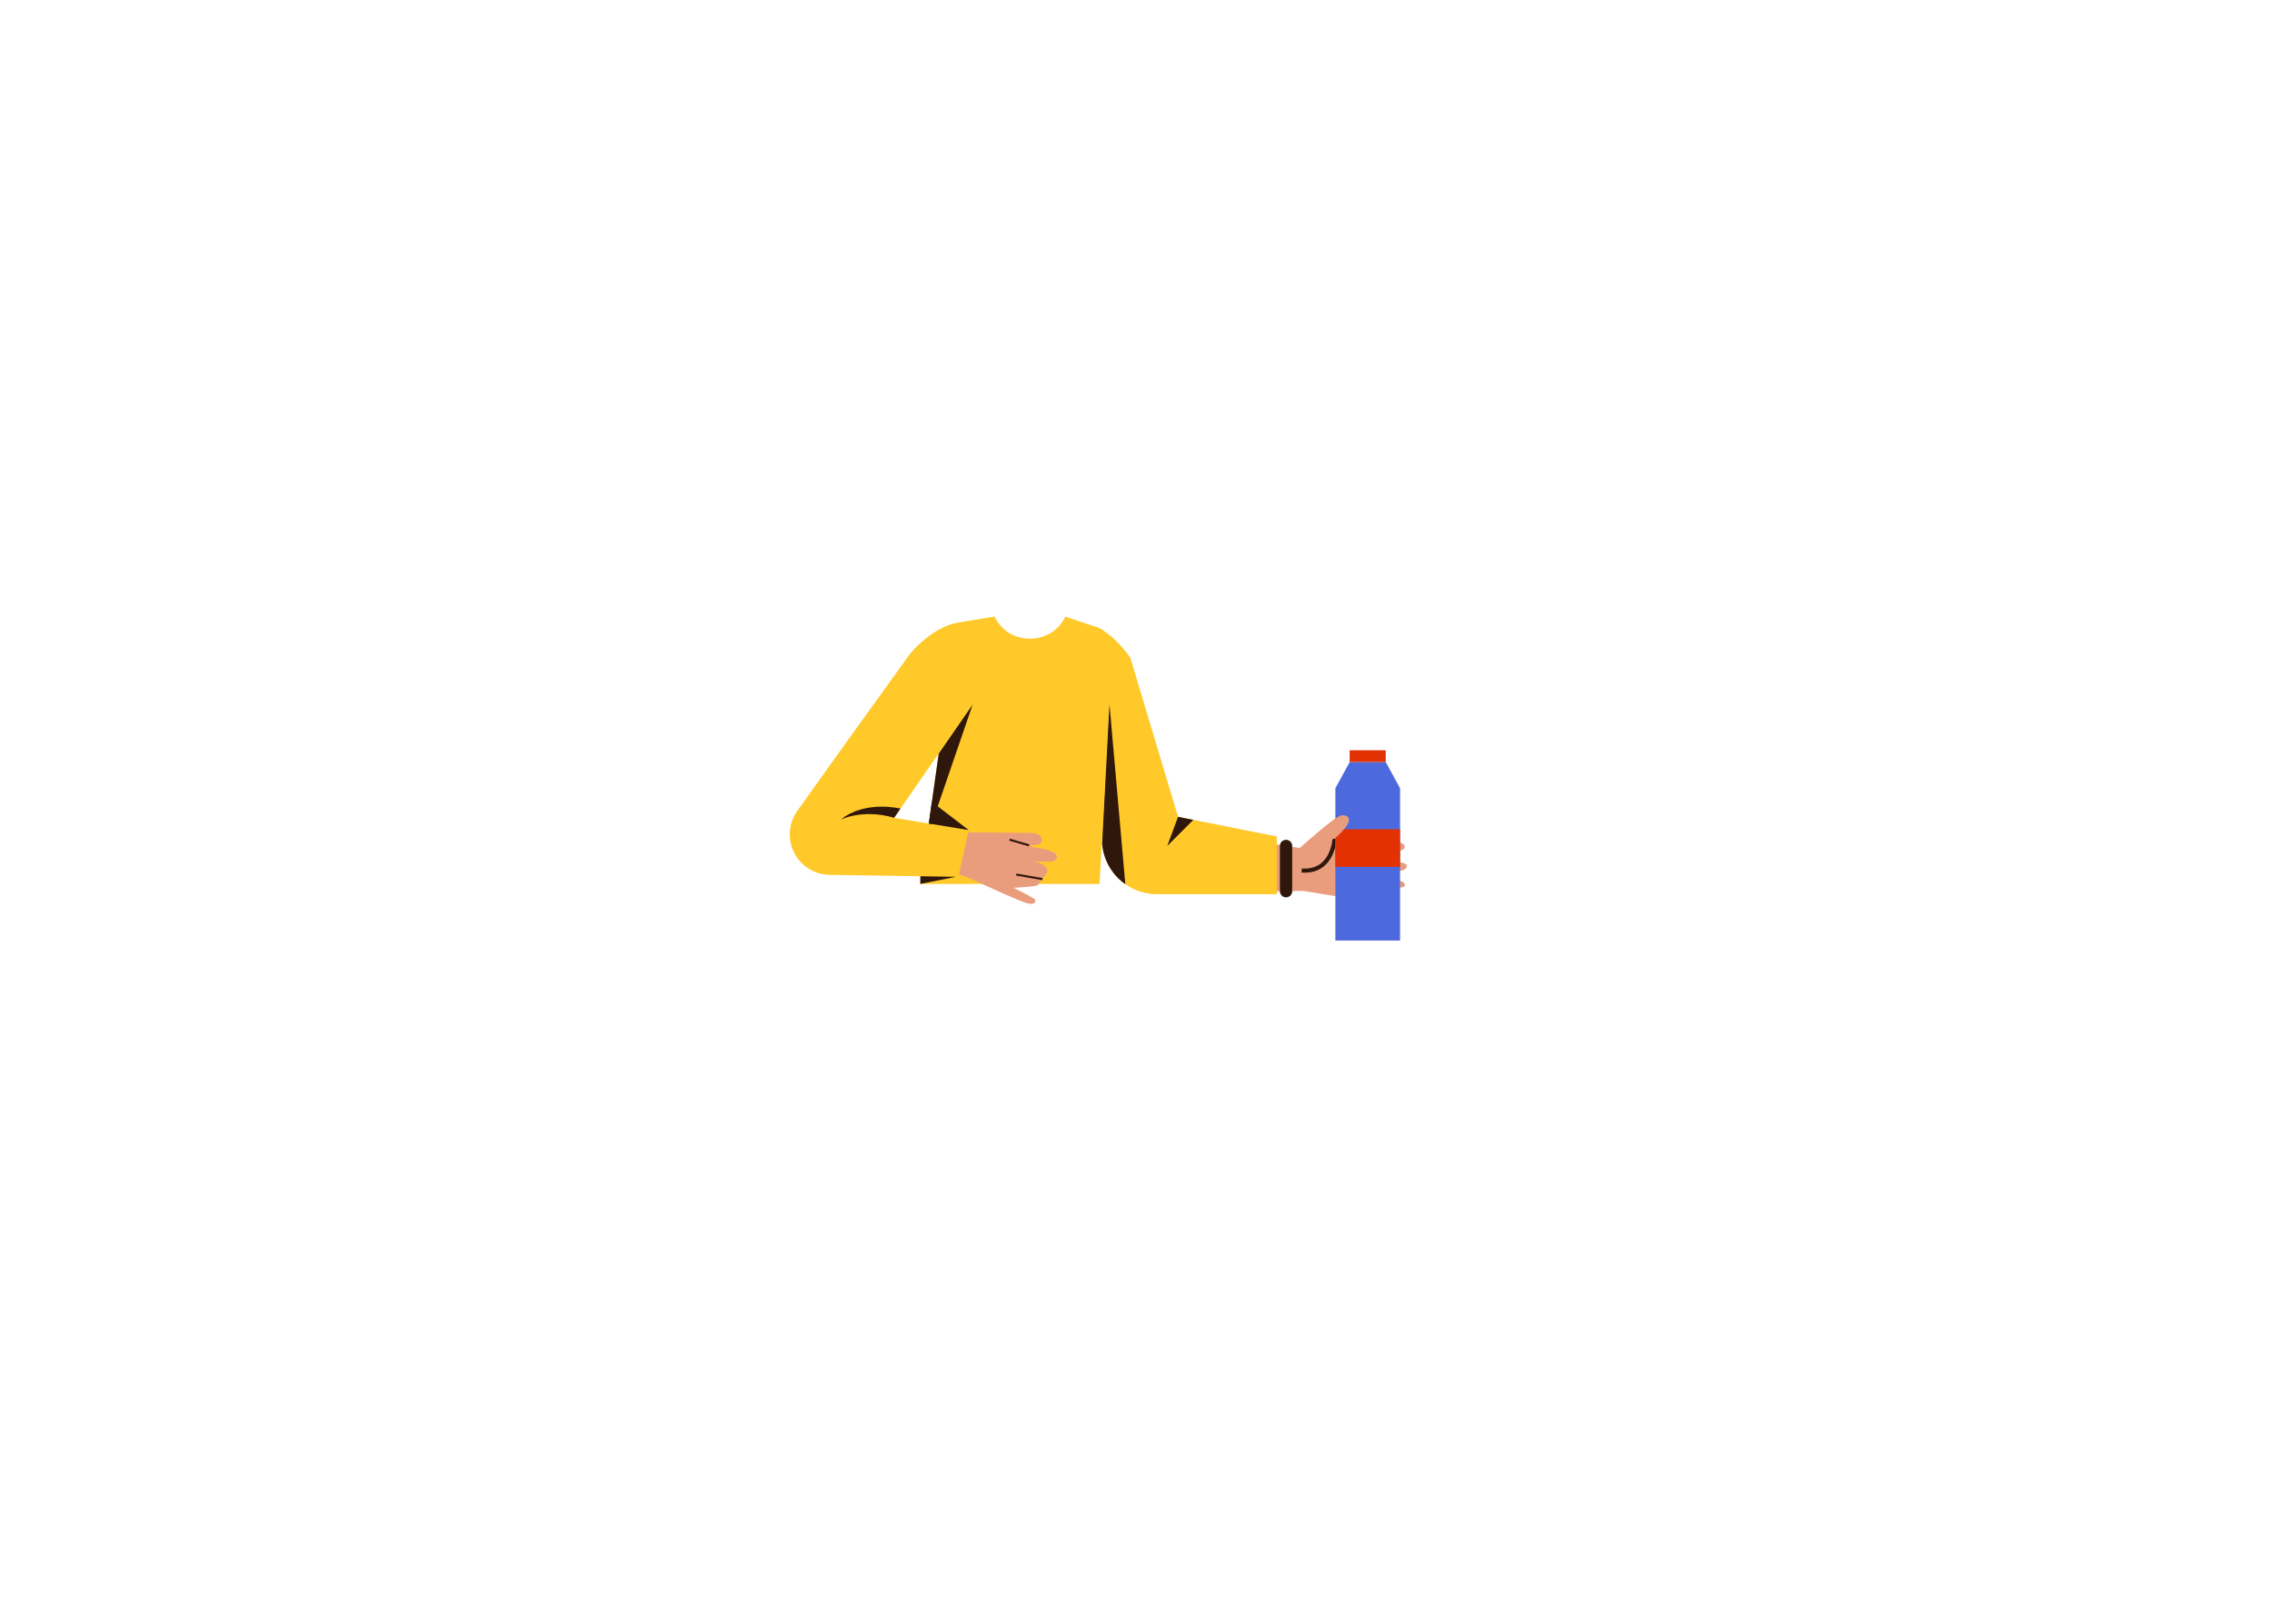 <svg xmlns="http://www.w3.org/2000/svg" viewBox="0 0 1109 792.52"><title>torso 29</title><g id="torso-2" data-name="torso"><path d="M560.624,365.939l17.497,39.821,56.413,8.145s17.799-15.989,20.514-15.989,7.542,1.684-3.62,11.4c0,0,1.679,1.421,7.024,1.421s25.118-.183,26.312,1.056c1.09,1.131,5.581,5.128-22.324,5.732,0,0-1.207,2.564,1.207,2.564s24.208-.732,23.078,2.866c-.961,3.058-5.581,2.413-23.832,2.715,0,0-1.358,1.961-.453,2.263s21.716,1.15,22.626,2.715c.968,1.666,5.214,4.134-25.859,2.626,0,0-1.745.994,1.423,1.899s17.045,4.374,13.425,6.034-4.073.905-20.212-3.469l-17.799-2.866s-75.796,1.81-83.489-3.62-23.304-64.257-23.304-64.257Z" fill="#ea9d7d"/><path d="M651.429,409.317s-.679,16.731-16.064,15.6" fill="none" stroke="#2f170b" stroke-miterlimit="10" stroke-width="2"/><line x1="627.744" y1="412.925" x2="627.744" y2="435.021" fill="none" stroke="#2f170b" stroke-linecap="round" stroke-linejoin="round" stroke-width="6"/><path d="M575.025,398.713l-23.256-77.548-.126-.257c-.811-1.171-7.495-10.572-15.502-14.429a1.005,1.005,0,0,0-1.44.938l1.905,58.801,1.258,44.106a26.928,26.928,0,0,0,27.568,26.153l57.794.008V408.311Z" fill="#ffc929"/><polygon points="582.492 400.2 569.75 412.925 575.025 398.713 582.492 400.2" fill="#2f170b"/><path d="M549.288,431.582l-7.743-87.874-3.588,68.177A26.89,26.89,0,0,0,549.288,431.582Z" fill="#2f170b"/><path d="M536.716,431.469h-87.5l18-127.5,18.271-3,.061.13c6.728,14.272,27.806,14.193,34.424-.13h0l14.467,4.865a10.89,10.89,0,0,1,8.301,11.154Z" fill="#ffc929"/><polygon points="458.215 367.726 474.836 343.709 452.358 409.214 458.215 367.726" fill="#2f170b"/><path d="M473.874,341.29l-40.804,58.331s36.555,6.894,40.76,6.783,26.343.091,30.355.205,6.218,4.159,2.543,5.705l-4.399.337s.692.79,5.912,1.549,10.81,3.597,5.645,6.31a44.296,44.296,0,0,1-10.996-.528s11.624,1.849,7.401,7.229-3.087,5.082-7.059,5.491-8.483.649-8.483.649,10.511,5.2,10.559,5.829.45,3.126-4.842,1.424-26.717-11.861-30.18-13.071-9.598-3.83-56.603-1.357h0a22.201,22.201,0,0,1-18.862-34.509L439.742,329.571Z" fill="#ea9d7d"/><line x1="508.836" y1="429.112" x2="496.046" y2="426.897" fill="none" stroke="#2f170b" stroke-miterlimit="10"/><line x1="502.33" y1="412.651" x2="492.777" y2="409.87" fill="none" stroke="#2f170b" stroke-miterlimit="10"/><path d="M413.276,362.069l30.598-42.48s9.962-12.88,23.342-15.62l7.62,39.74-38.398,55.484,36.396,6-5.04,22.812-62.817-.957a19.776,19.776,0,0,1-15.713-8.171l0,0a19.776,19.776,0,0,1-.075-23.102Z" fill="#ffc929"/><path d="M410.428,400.044s10.846-5.38,26.01-.851l3.109-4.493S422.333,390.425,410.428,400.044Z" fill="#2f170b"/><polygon points="472.834 405.193 454.871 391.416 453.378 401.986 472.834 405.193" fill="#2f170b"/><polygon points="466.594 427.986 449.216 431.469 449.216 427.721 466.594 427.986" fill="#2f170b"/><polygon points="683.392 459.082 651.822 459.082 651.822 384.741 658.818 371.972 676.395 371.972 683.392 384.741 683.392 459.082" fill="#4c69de"/><rect x="651.822" y="404.758" width="31.57" height="18.388" fill="#e23203"/><rect x="658.79" y="366.219" width="17.604" height="5.753" fill="#e23203"/><path d="M634.535,413.905s17.799-15.989,20.514-15.989,7.542,1.684-3.62,11.4" fill="#ea9d7d"/></g></svg>